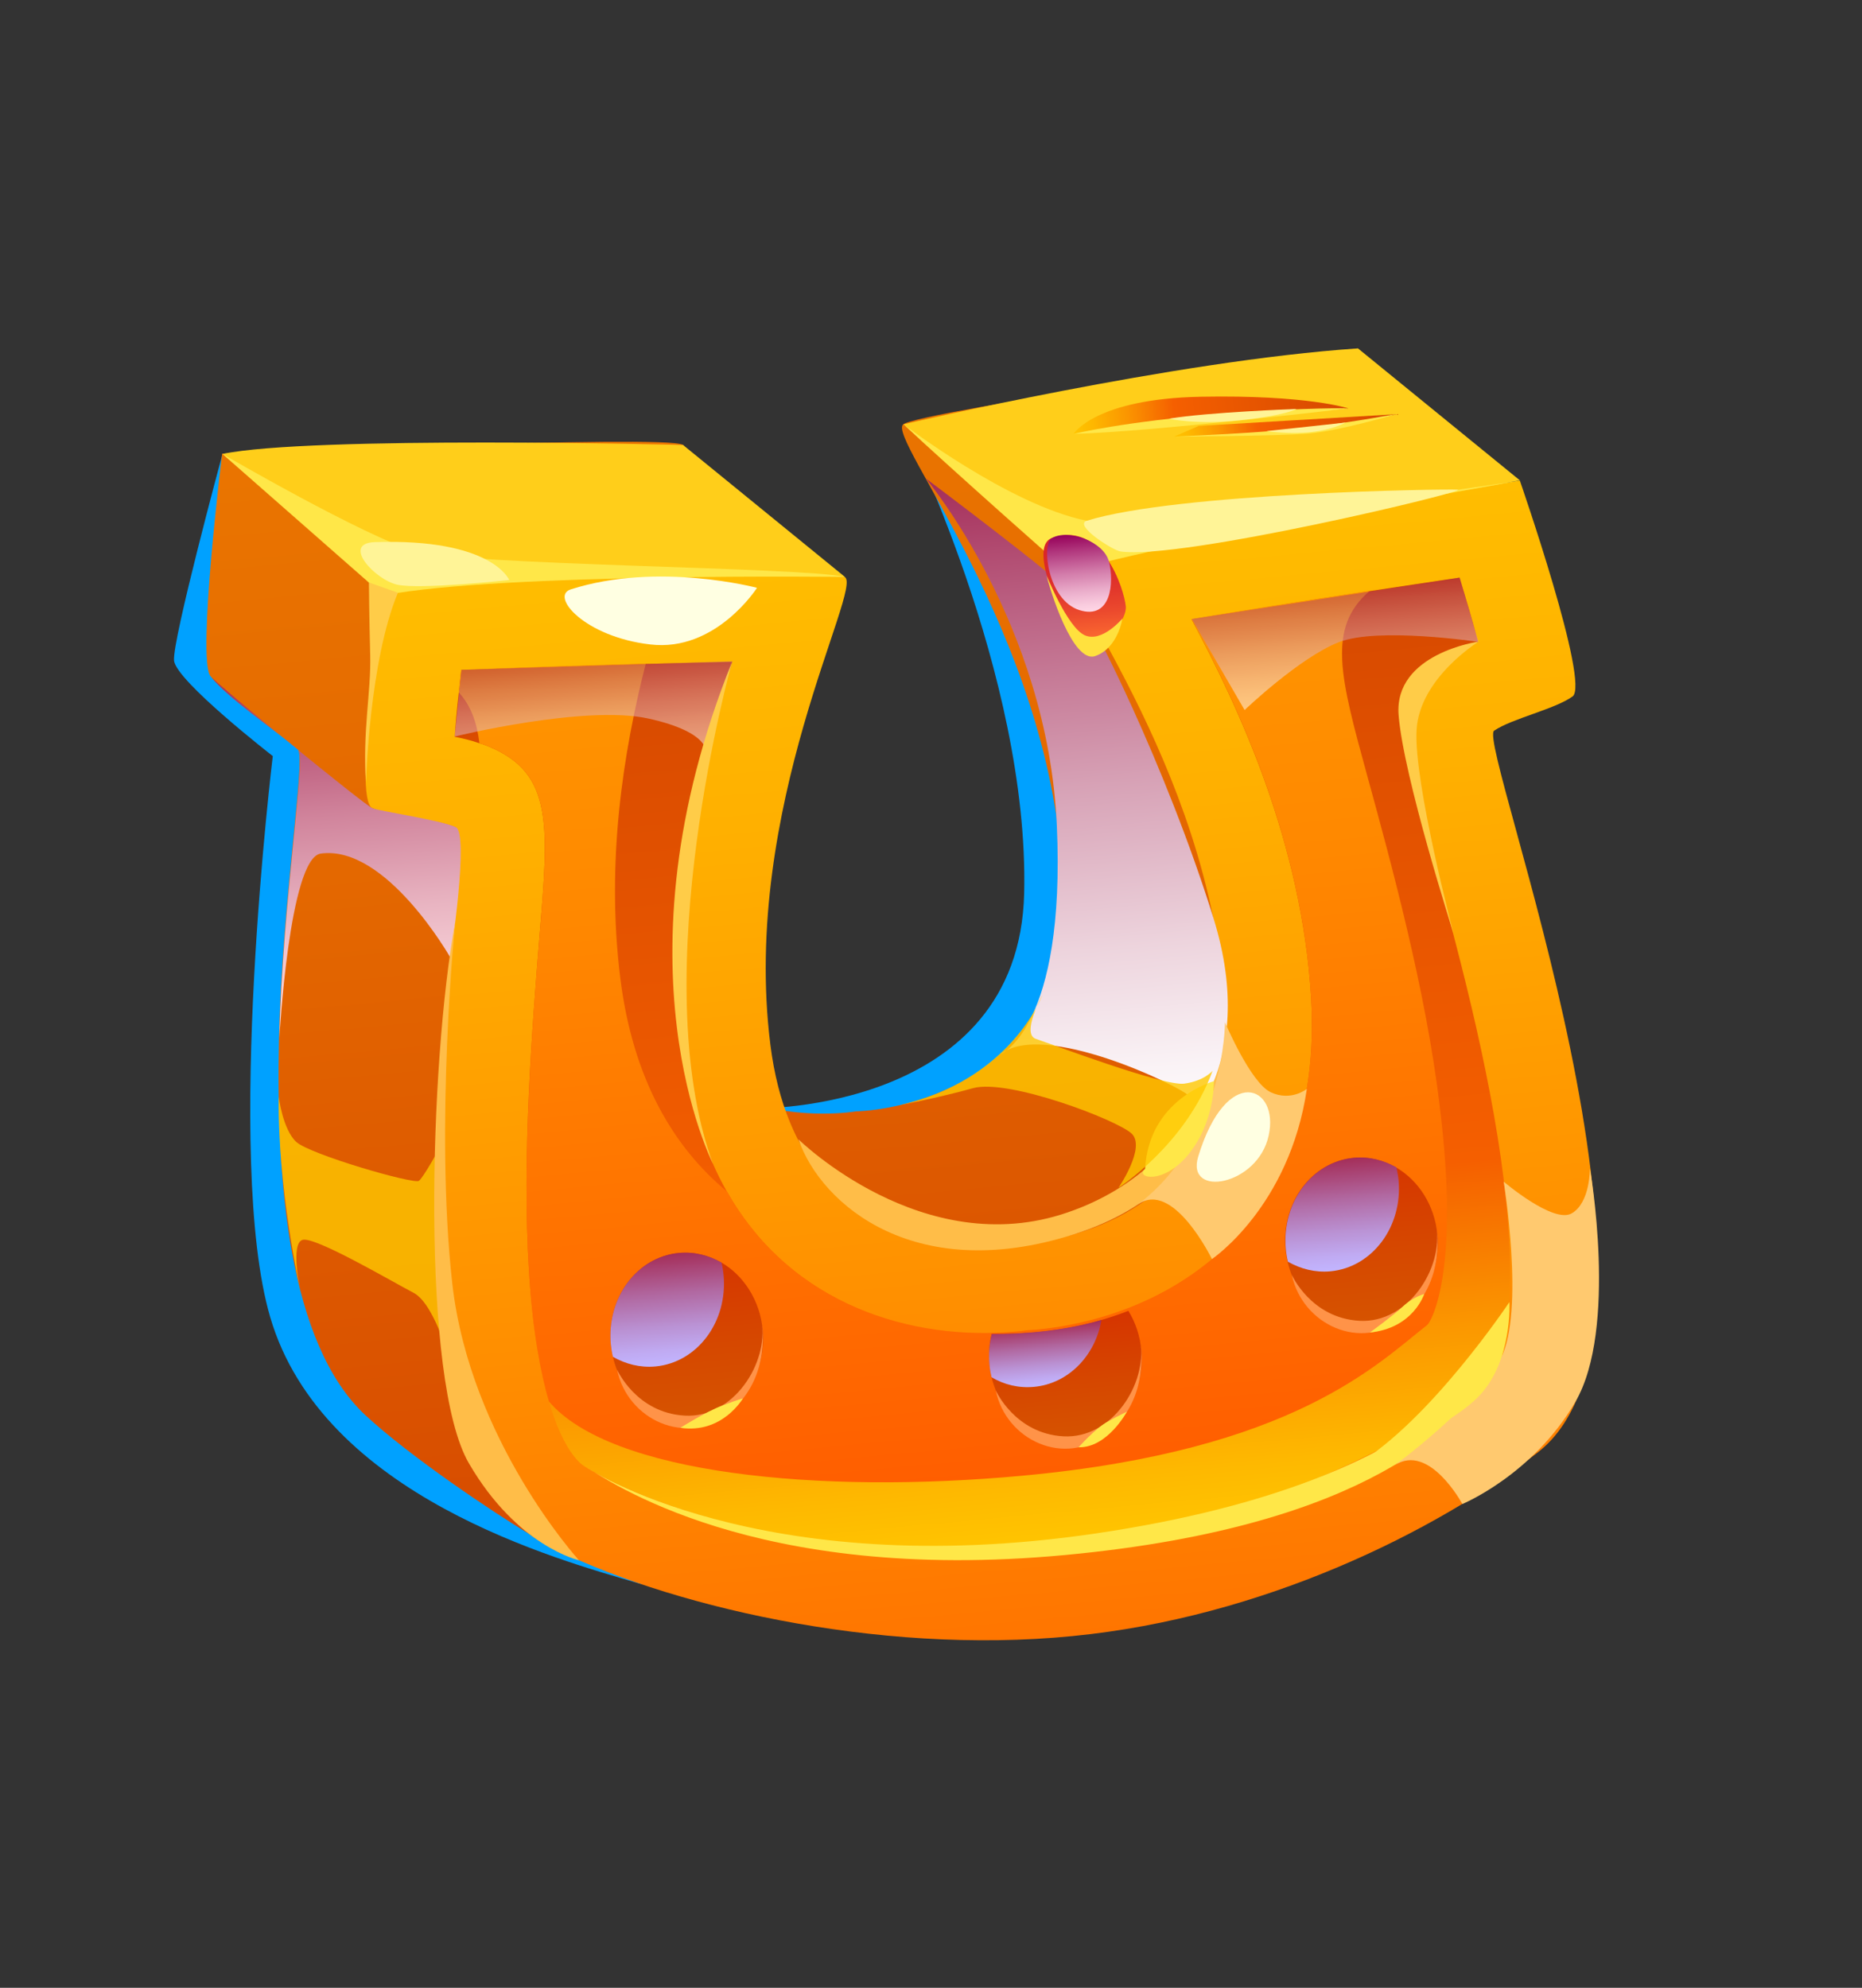 <svg width="163" height="174" viewBox="0 0 163 174" fill="none" xmlns="http://www.w3.org/2000/svg">
<rect x="0" y="0" width="163" height="174" fill="#333333" stroke="none"/>
<path d="M19.475 39.737C19.475 39.737 15.071 56.041 15.236 57.821C15.401 59.602 23.88 66.183 23.88 66.183C23.88 66.183 19.595 101.435 23.652 115.291C28.25 130.998 48.964 136.551 55.914 138.6C62.864 140.65 85.665 108.038 85.665 108.038C85.665 108.038 110.166 59.004 110.089 58.166C110.011 57.329 79.095 37.142 79.095 37.142C79.095 37.142 90.1 59.016 89.657 78.174C89.215 97.332 66.293 97.027 66.293 97.027L41.018 69.902L19.475 39.737Z" fill="#00A1FF"/>
<path d="M123.461 49.455C121.846 50.555 118.199 51.368 116.606 52.413C114.989 53.487 134.66 104.475 120.428 115.59C103.583 128.716 67.874 147.13 46.351 134.285C43.278 132.457 35.873 127.493 31.972 123.867C25.294 117.621 24.14 103.469 24.425 90.874C24.716 78.621 26.815 66.228 26.071 65.61C23.806 63.681 19.893 61.06 18.426 59.189C17.228 57.663 19.446 39.713 19.446 39.713C19.446 39.713 58.106 38.032 59.774 38.933C61.439 39.809 50.664 59.159 53.271 79.883C55.878 100.607 74.925 97.284 74.925 97.284C74.925 97.284 94.258 97.05 92.986 76.202C91.74 55.352 77.595 38.338 79.068 37.145C80.545 35.978 118.852 30.5 118.852 30.5C118.852 30.5 125.075 48.354 123.461 49.455Z" fill="url(#paint0_linear_608_2551)"/>
<path d="M133.048 42.07C133.048 42.07 94.74 47.548 93.264 48.715C91.788 49.882 105.936 66.922 107.182 87.772C108.428 108.622 89.094 108.856 89.094 108.856C89.094 108.856 70.047 112.179 67.44 91.455C64.833 70.731 75.611 51.407 73.943 50.505C72.278 49.63 33.615 51.286 33.615 51.286C33.615 51.286 30.804 69.951 32.593 70.736C34.356 71.523 38.117 71.649 39.877 72.41C41.69 73.167 31.725 126.9 47.755 135.185C58.017 140.491 76.725 144.91 93.889 143.214C110.585 141.587 125.754 134.029 134.621 127.134C148.881 116.042 129.208 65.029 130.799 63.957C132.389 62.886 136.066 62.096 137.652 60.972C139.242 59.901 133.048 42.07 133.048 42.07Z" fill="url(#paint1_linear_608_2551)"/>
<path d="M131.658 103.432C133.426 117.95 130.289 120.855 129.919 121.127C125.609 124.484 112.07 133.396 91.571 135.296C71.072 137.195 56.675 131.717 51.273 128.416C50.997 128.283 49.4 127.295 48.047 122.668C47.309 120.122 46.632 116.515 46.311 111.343C45.657 101.158 46.618 89.583 47.228 81.921C48.042 72.182 48.396 67.739 42.898 65.397C42.595 65.267 42.266 65.139 41.969 65.061C41.259 64.81 40.53 64.64 39.804 64.496C39.88 63.327 39.997 62.022 40.159 60.634C40.232 59.994 40.302 59.327 40.372 58.66C46.001 58.429 51.609 58.252 56.534 58.113C59.3 58.041 61.856 57.989 64.096 57.94C61.464 66.29 58.199 78.924 59.898 92.418C60.497 97.168 61.813 101.113 63.642 104.323C69.325 114.359 79.959 117.413 88.939 116.581C89.279 116.549 89.594 116.52 89.8 116.474C90.036 116.453 90.327 116.452 90.667 116.421C102.527 115.321 115.966 107.052 114.772 87.332C113.963 73.756 108.46 61.961 104.309 54.213C108.574 53.501 114.064 52.623 119.923 51.736C122.474 51.342 125.132 50.963 127.762 50.561C128.401 52.614 128.978 54.567 129.393 56.193C128.401 56.601 127.414 57.062 126.52 57.673C121.546 60.986 122.736 65.285 125.3 74.712C127.355 82.073 130.429 93.301 131.658 103.432Z" fill="url(#paint2_linear_608_2551)"/>
<path d="M124.927 115.991C120.618 119.348 113.271 126.974 89.525 129.174C71.67 130.829 53.414 129.009 48.047 122.668C47.31 120.122 46.632 116.515 46.311 111.343C45.658 101.158 46.618 89.583 47.228 81.921C48.042 72.182 48.396 67.739 42.898 65.397C42.595 65.267 42.267 65.139 41.969 65.061C41.744 63.207 41.213 61.751 40.157 60.608C40.229 59.967 40.3 59.301 40.37 58.634C45.999 58.403 51.607 58.226 56.532 58.087C54.555 65.822 53.023 75.496 54.312 85.701C55.415 94.471 58.98 100.451 63.64 104.297C69.323 114.332 79.957 117.387 88.937 116.554C89.277 116.523 89.591 116.494 89.798 116.448C90.034 116.426 90.324 116.426 90.665 116.394C102.524 115.295 115.964 107.026 114.77 87.306C113.96 73.73 108.458 61.935 104.307 54.187C108.571 53.475 114.061 52.596 119.92 51.71C116.127 54.94 117.32 59.265 119.713 67.995C121.747 75.411 124.821 86.639 126.022 96.746C127.842 111.259 125.298 115.719 124.927 115.991Z" fill="url(#paint3_linear_608_2551)"/>
<path d="M19.475 39.737L33.642 51.283C33.642 51.283 64.872 49.788 73.969 50.503L59.802 38.957C59.8 38.931 27.037 38.138 19.475 39.737Z" fill="#FFCE1A"/>
<path d="M79.095 37.142C79.095 37.142 102.896 31.557 118.879 30.498L133.046 42.044C133.046 42.044 105.815 47.103 93.262 48.689L79.095 37.142Z" fill="#FFCE1A"/>
<path opacity="0.5" d="M39.801 64.469C39.801 64.469 51.213 61.669 56.766 62.897C62.32 64.125 61.833 65.992 61.833 65.992L64.118 57.885L40.396 58.632L39.801 64.469Z" fill="url(#paint4_linear_608_2551)"/>
<path opacity="0.5" d="M104.333 54.185L108.953 62.153C108.953 62.153 113.756 57.562 117.196 56.214C120.635 54.865 129.419 56.19 129.419 56.19L127.788 50.559L104.333 54.185Z" fill="url(#paint5_linear_608_2551)"/>
<path d="M19.475 39.737C19.475 39.737 31.923 46.98 36.317 48.236C40.685 49.495 70.033 49.627 73.995 50.501C73.995 50.501 44.202 50.12 33.56 52.109L19.475 39.737Z" fill="#FFE748"/>
<path d="M79.095 37.142C79.095 37.142 88.36 44.232 95.139 45.584C101.916 46.91 133.074 42.068 133.074 42.068C133.074 42.068 102.538 47.354 93.495 50.066C93.469 50.069 83.172 40.963 79.095 37.142Z" fill="#FFE748"/>
<path d="M51.273 128.416C51.273 128.416 66.369 138.582 95.883 134.236C127.429 129.596 131.725 116.972 131.725 116.972C131.725 116.972 131.735 119.929 129.556 122.058C127.403 124.185 120.693 133.547 93.232 136.119C65.85 138.683 53.167 129.481 51.273 128.416Z" fill="#FFE748"/>
<path d="M69.897 99.73C69.897 99.73 80.823 110.494 93.463 106.128C106.131 101.785 107.259 89.455 107.259 89.455C107.259 89.455 108.961 102.975 94.625 107.842C80.289 112.709 71.883 105.487 69.897 99.73Z" fill="#FFBD48"/>
<path d="M66.77 116.417C67.149 120.501 64.47 124.077 60.804 124.416C57.48 124.725 54.452 122.259 53.653 118.768C53.567 118.407 53.507 118.043 53.473 117.676C53.094 113.592 55.773 110.017 59.438 109.677C60.774 109.553 62.045 109.884 63.16 110.52C65.086 111.636 66.53 113.825 66.77 116.417Z" fill="url(#paint6_linear_608_2551)"/>
<path d="M63.341 111.613C63.719 115.697 61.041 119.272 57.376 119.612C56.04 119.735 54.769 119.404 53.653 118.768C53.567 118.407 53.507 118.043 53.473 117.676C53.094 113.592 55.773 110.017 59.438 109.677C60.774 109.553 62.045 109.884 63.16 110.52C63.244 110.856 63.305 111.22 63.341 111.613Z" fill="url(#paint7_linear_608_2551)"/>
<path d="M54.022 119.896C54.022 119.896 55.693 123.676 59.94 123.916C64.187 124.156 67.304 119.325 66.671 115.634C66.671 115.634 67.653 120.534 63.848 123.633C60.042 126.732 54.898 124.224 54.022 119.896Z" fill="#FF9348"/>
<path d="M99.916 118.204C100.013 119.251 99.898 120.292 99.64 121.213C98.833 123.902 96.673 125.951 93.95 126.203C91.044 126.472 88.42 124.656 87.237 121.861C87.203 121.785 87.172 121.735 87.17 121.709C87.029 121.326 86.888 120.943 86.796 120.529C86.71 120.167 86.65 119.803 86.616 119.436C86.529 118.494 86.603 117.589 86.816 116.751C89.434 116.799 92.926 116.581 96.421 115.544C97.192 115.314 97.987 115.056 98.776 114.745C99.397 115.743 99.797 116.921 99.916 118.204Z" fill="url(#paint8_linear_608_2551)"/>
<path d="M96.421 115.544C95.891 118.656 93.532 121.119 90.521 121.398C89.186 121.522 87.916 121.217 86.799 120.555C86.713 120.193 86.652 119.829 86.618 119.463C86.531 118.52 86.606 117.616 86.818 116.777C89.432 116.773 92.924 116.555 96.421 115.544Z" fill="url(#paint9_linear_608_2551)"/>
<path d="M87.17 121.709C87.17 121.709 88.84 125.488 93.088 125.728C97.335 125.969 100.452 121.138 99.819 117.447C99.819 117.447 100.801 122.347 96.996 125.445C93.188 128.518 88.046 126.037 87.17 121.709Z" fill="#FF9348"/>
<path d="M125.832 108.092C126.211 112.176 123.532 115.751 119.867 116.091C116.542 116.399 113.514 113.933 112.716 110.443C112.629 110.081 112.569 109.717 112.535 109.35C112.157 105.266 114.835 101.691 118.501 101.351C119.836 101.228 121.108 101.559 122.223 102.195C124.177 103.334 125.592 105.5 125.832 108.092Z" fill="url(#paint10_linear_608_2551)"/>
<path d="M122.429 103.284C122.808 107.369 120.129 110.944 116.464 111.284C115.129 111.407 113.857 111.076 112.742 110.44C112.655 110.079 112.595 109.714 112.561 109.348C112.183 105.264 114.862 101.689 118.527 101.349C119.862 101.225 121.134 101.556 122.249 102.192C122.307 102.53 122.393 102.892 122.429 103.284Z" fill="url(#paint11_linear_608_2551)"/>
<path d="M113.087 111.597C113.087 111.597 114.757 115.376 119.004 115.616C123.251 115.856 126.368 111.026 125.736 107.335C125.736 107.335 126.718 112.234 122.912 115.333C119.131 118.403 113.989 115.923 113.087 111.597Z" fill="#FF9348"/>
<path d="M39.431 83.832C39.431 83.832 33.812 73.923 28.077 74.719C25.314 75.107 24.454 90.897 24.454 90.897C24.744 78.645 26.843 66.251 26.1 65.634C23.835 63.705 19.922 61.084 18.454 59.213C18.994 59.902 31.938 70.506 32.621 70.759C33.331 71.01 38.741 71.829 39.904 72.408C41.092 72.984 39.431 83.832 39.431 83.832Z" fill="url(#paint12_linear_608_2551)"/>
<path d="M87.585 92.281C91.322 89.295 103.21 95.058 104.025 95.88C104.841 96.703 103.01 99.46 103.01 99.46C103.01 99.46 110.337 93.606 106.233 80.387C102.13 67.169 95.425 53.796 94.063 52.206C92.701 50.615 81.038 41.874 81.038 41.874C81.038 41.874 91.72 54.561 92.515 72.258C93.31 89.955 87.585 92.281 87.585 92.281Z" fill="url(#paint13_linear_608_2551)"/>
<path d="M92.059 47.11C90.016 47.854 92.852 54.245 94.326 55.904C95.772 57.539 98.695 54.602 98.551 53.057C98.385 51.541 96.503 45.484 92.059 47.11Z" fill="url(#paint14_linear_608_2551)"/>
<path d="M91.622 50.372C91.622 50.372 93.444 54.93 94.959 55.608C96.474 56.286 98.256 54.141 98.256 54.141C98.256 54.141 97.886 56.71 95.893 57.422C93.902 58.162 91.855 51.46 91.622 50.372Z" fill="#FFE13E"/>
<path d="M92.059 47.11C91.158 47.643 91.716 52.529 94.491 53.407C97.292 54.283 97.538 50.959 97.083 49.179C96.656 47.423 93.538 46.26 92.059 47.11Z" fill="url(#paint15_linear_608_2551)"/>
<path d="M99.629 105.424C102.701 103.238 106.093 110.212 106.093 110.212C106.093 110.212 112.879 105.648 114.403 95.315C114.403 95.315 113.029 96.445 111.235 95.608C109.467 94.769 107.235 89.483 107.235 89.483C107.235 89.483 107.248 99.595 99.629 105.424Z" fill="#FFC96F"/>
<path d="M122.078 128.27C125.112 126.246 128.016 131.654 128.016 131.654C128.016 131.654 134.196 129.101 137.908 122.71C141.646 116.317 139.181 102.26 139.181 102.26C139.181 102.26 139.222 105.266 137.593 106.209C135.99 107.15 131.632 103.435 131.632 103.435C131.632 103.435 133.504 114.8 131.376 118.906C129.274 123.008 122.078 128.27 122.078 128.27Z" fill="#FFC96F"/>
<path d="M100.24 102.331C99.306 103.078 101.83 103.821 104.101 100.97C106.372 98.119 106.261 94.643 106.261 94.643C106.261 94.643 100.567 96.174 100.24 102.331Z" fill="#FFE748"/>
<path d="M118.696 128.24C118.696 128.24 126.755 125.169 129.585 122.082C132.414 118.994 132.134 113.977 132.134 113.977C132.134 113.977 125.204 124.389 118.696 128.24Z" fill="#FFE748"/>
<path d="M32.785 47.455C29.891 47.565 32.798 50.728 34.767 51.179C36.737 51.63 44.579 50.771 44.579 50.771C44.579 50.771 43.104 47.106 32.785 47.455Z" fill="#FFF497"/>
<path d="M98.081 48.268C97.357 48.151 93.959 45.957 95.139 45.584C102.966 43.142 126.513 42.782 127.603 42.865C128.67 42.978 103.25 49.057 98.081 48.268Z" fill="#FFF497"/>
<path opacity="0.8" d="M24.399 95.999C24.399 95.999 24.742 98.845 25.927 99.95C27.112 101.055 36.255 103.693 36.673 103.364C37.091 103.034 38.491 100.475 38.491 100.475C38.491 100.475 38.089 113.795 39.642 120.014C39.642 120.014 38.175 114.156 36.181 113.153C34.21 112.121 27.536 108.198 26.484 108.533C25.43 108.842 26.242 112.754 26.242 112.754C26.242 112.754 24.279 103.826 24.399 95.999Z" fill="#FFC800"/>
<path opacity="0.8" d="M78.704 96.748C78.704 96.748 82.079 96.119 85.193 95.249C88.284 94.408 97.754 98.019 99.054 99.219C100.353 100.419 97.91 103.973 97.91 103.973C97.91 103.973 103.793 100.206 106.15 93.73C106.15 93.73 105.44 94.614 103.667 94.857C101.867 95.103 91.989 91.372 90.682 90.938C89.374 90.505 91.251 87.11 91.251 87.11C91.251 87.11 88.484 94.575 78.704 96.748Z" fill="#FFC800"/>
<path d="M104.892 101.24C103.779 104.907 110.119 103.792 111.059 99.401C112.027 95.033 107.382 93.061 104.892 101.24Z" fill="#FFFFE2"/>
<path d="M93.985 37.98C93.985 37.98 95.839 34.904 105.144 34.728C114.449 34.552 118.045 35.75 118.045 35.75L93.985 37.98Z" fill="url(#paint16_linear_608_2551)"/>
<path d="M102.774 38.222C102.774 38.222 114.457 38.063 116.216 37.663C117.972 37.236 122.316 36.252 122.316 36.252L104.932 37.283L102.774 38.222Z" fill="url(#paint17_linear_608_2551)"/>
<path d="M93.986 37.98C93.986 37.98 98.556 36.87 106.737 36.244C114.891 35.62 118.045 35.751 118.045 35.751C118.045 35.751 100.65 37.812 93.986 37.98Z" fill="#FFE748"/>
<path d="M102.774 38.222C102.774 38.222 110.929 37.889 114.818 37.396C118.706 36.904 122.314 36.226 122.314 36.226C122.314 36.226 117.277 37.723 114.552 37.949C111.801 38.178 102.774 38.222 102.774 38.222Z" fill="#FFE748"/>
<path d="M110.862 37.736C110.862 37.736 112.817 38.031 114.752 37.825C116.687 37.619 117.79 36.989 117.79 36.989C117.79 36.989 111.307 37.695 110.862 37.736Z" fill="#FFF497"/>
<path d="M102.338 36.652C102.338 36.652 104.634 37.205 108.582 36.786C112.531 36.367 113.508 35.801 113.508 35.801C113.508 35.801 105.717 36.074 102.338 36.652Z" fill="#FFF497"/>
<path d="M39.851 80.678C39.851 80.678 38.045 98.51 39.588 112.309C41.131 126.108 50.683 136.577 50.683 136.577C50.683 136.577 45.292 135.386 41.051 128.096C36.813 120.831 37.588 93.007 39.851 80.678Z" fill="#FFBD48"/>
<path d="M32.294 50.986C32.294 50.986 32.321 54.126 32.407 57.339C32.494 60.552 31.715 64.11 32.041 68.489C32.041 68.489 32.325 57.875 34.833 51.886L32.294 50.986Z" fill="#FFCC48"/>
<path d="M64.094 57.914C64.094 57.914 56.365 85.352 62.412 101.876C62.436 101.847 53.384 84.52 64.094 57.914Z" fill="#FFCC48"/>
<path d="M129.443 56.161C129.443 56.161 124.271 59.334 124.007 63.9C123.744 68.466 127.243 81.714 127.243 81.714C127.243 81.714 122.855 67.994 122.434 62.594C122.013 57.193 129.443 56.161 129.443 56.161Z" fill="#FFCC48"/>
<path d="M94.417 126.688C94.417 126.688 95.876 125.048 96.906 124.477C97.909 123.909 98.644 123.576 98.644 123.576C98.644 123.576 96.957 126.743 94.417 126.688Z" fill="#FFE748"/>
<path d="M59.563 124.98C59.563 124.98 61.758 123.589 63.237 123.029C64.717 122.47 65.029 122.414 65.029 122.414C65.029 122.414 63.232 125.538 59.563 124.98Z" fill="#FFE748"/>
<path d="M119.918 116.641C119.918 116.641 121.972 115.156 122.846 114.336C123.721 113.516 124.675 113.269 124.675 113.269C124.675 113.269 123.738 116.26 119.918 116.641Z" fill="#FFE748"/>
<path d="M49.962 51.593C48.116 52.186 51.193 55.756 56.931 56.413C62.671 57.095 66.268 51.455 66.268 51.455C66.268 51.455 57.578 49.144 49.962 51.593Z" fill="#FFFFE2"/>
<defs>
<linearGradient id="paint0_linear_608_2551" x1="78.769" y1="137.468" x2="69.282" y2="35.11" gradientUnits="userSpaceOnUse">
<stop stop-color="#D64900"/>
<stop offset="0.636" stop-color="#E46800"/>
<stop offset="1" stop-color="#EA7500"/>
</linearGradient>
<linearGradient id="paint1_linear_608_2551" x1="92.32" y1="143.37" x2="83.358" y2="46.672" gradientUnits="userSpaceOnUse">
<stop stop-color="#FF7500"/>
<stop offset="0.308" stop-color="#FF8F00"/>
<stop offset="0.755" stop-color="#FFB000"/>
<stop offset="1" stop-color="#FFBD00"/>
</linearGradient>
<linearGradient id="paint2_linear_608_2551" x1="91.571" y1="135.29" x2="84.091" y2="54.585" gradientUnits="userSpaceOnUse">
<stop stop-color="#FFC500"/>
<stop offset="0.069" stop-color="#FEB800"/>
<stop offset="0.195" stop-color="#FB9700"/>
<stop offset="0.363" stop-color="#F56200"/>
<stop offset="0.371" stop-color="#F55F00"/>
<stop offset="1" stop-color="#D64900"/>
</linearGradient>
<linearGradient id="paint3_linear_608_2551" x1="87.832" y1="129.329" x2="80.932" y2="54.878" gradientUnits="userSpaceOnUse">
<stop stop-color="#FF5E00"/>
<stop offset="0.14" stop-color="#FF6700"/>
<stop offset="0.696" stop-color="#FF8800"/>
<stop offset="1" stop-color="#FF9500"/>
</linearGradient>
<linearGradient id="paint4_linear_608_2551" x1="52.484" y1="66.87" x2="51.624" y2="57.594" gradientUnits="userSpaceOnUse">
<stop stop-color="white"/>
<stop offset="0.102" stop-color="#FAF3F6"/>
<stop offset="0.284" stop-color="#EDD4DD"/>
<stop offset="0.525" stop-color="#D7A2B6"/>
<stop offset="0.813" stop-color="#B95D7F"/>
<stop offset="1" stop-color="#A42D59"/>
</linearGradient>
<linearGradient id="paint5_linear_608_2551" x1="117.462" y1="61.343" x2="116.557" y2="51.576" gradientUnits="userSpaceOnUse">
<stop stop-color="white"/>
<stop offset="0.102" stop-color="#FAF3F6"/>
<stop offset="0.284" stop-color="#EDD4DD"/>
<stop offset="0.525" stop-color="#D7A2B6"/>
<stop offset="0.813" stop-color="#B95D7F"/>
<stop offset="1" stop-color="#A42D59"/>
</linearGradient>
<linearGradient id="paint6_linear_608_2551" x1="60.793" y1="124.398" x2="59.426" y2="109.65" gradientUnits="userSpaceOnUse">
<stop stop-color="#D65400"/>
<stop offset="0.47" stop-color="#D64700"/>
<stop offset="1" stop-color="#D63400"/>
</linearGradient>
<linearGradient id="paint7_linear_608_2551" x1="58.846" y1="119.458" x2="57.95" y2="109.787" gradientUnits="userSpaceOnUse">
<stop stop-color="#C2B5FF"/>
<stop offset="0.122" stop-color="#C0ABF3"/>
<stop offset="0.341" stop-color="#BA92D4"/>
<stop offset="0.631" stop-color="#B169A2"/>
<stop offset="0.979" stop-color="#A5315D"/>
<stop offset="1" stop-color="#A42D59"/>
</linearGradient>
<linearGradient id="paint8_linear_608_2551" x1="93.954" y1="126.206" x2="92.941" y2="115.273" gradientUnits="userSpaceOnUse">
<stop stop-color="#D65400"/>
<stop offset="0.47" stop-color="#D64700"/>
<stop offset="1" stop-color="#D63400"/>
</linearGradient>
<linearGradient id="paint9_linear_608_2551" x1="91.87" y1="121.269" x2="91.382" y2="116.011" gradientUnits="userSpaceOnUse">
<stop stop-color="#C2B5FF"/>
<stop offset="0.122" stop-color="#C0ABF3"/>
<stop offset="0.341" stop-color="#BA92D4"/>
<stop offset="0.631" stop-color="#B169A2"/>
<stop offset="0.979" stop-color="#A5315D"/>
<stop offset="1" stop-color="#A42D59"/>
</linearGradient>
<linearGradient id="paint10_linear_608_2551" x1="119.87" y1="116.077" x2="118.503" y2="101.329" gradientUnits="userSpaceOnUse">
<stop stop-color="#D65400"/>
<stop offset="0.47" stop-color="#D64700"/>
<stop offset="1" stop-color="#D63400"/>
</linearGradient>
<linearGradient id="paint11_linear_608_2551" x1="117.923" y1="111.137" x2="117.027" y2="101.466" gradientUnits="userSpaceOnUse">
<stop stop-color="#C2B5FF"/>
<stop offset="0.122" stop-color="#C0ABF3"/>
<stop offset="0.341" stop-color="#BA92D4"/>
<stop offset="0.631" stop-color="#B169A2"/>
<stop offset="0.979" stop-color="#A5315D"/>
<stop offset="1" stop-color="#A42D59"/>
</linearGradient>
<linearGradient id="paint12_linear_608_2551" x1="31.585" y1="90.234" x2="28.621" y2="58.252" gradientUnits="userSpaceOnUse">
<stop stop-color="#FFE0E3"/>
<stop offset="0.115" stop-color="#F9D4DA"/>
<stop offset="0.322" stop-color="#E9B5C2"/>
<stop offset="0.595" stop-color="#D0839B"/>
<stop offset="0.922" stop-color="#AD3E66"/>
<stop offset="1" stop-color="#A42D59"/>
</linearGradient>
<linearGradient id="paint13_linear_608_2551" x1="97.552" y1="99.945" x2="92.074" y2="40.838" gradientUnits="userSpaceOnUse">
<stop stop-color="white"/>
<stop offset="0.102" stop-color="#FAF3F6"/>
<stop offset="0.284" stop-color="#EDD4DD"/>
<stop offset="0.525" stop-color="#D7A2B6"/>
<stop offset="0.813" stop-color="#B95D7F"/>
<stop offset="1" stop-color="#A42D59"/>
</linearGradient>
<linearGradient id="paint14_linear_608_2551" x1="95.441" y1="56.392" x2="94.546" y2="46.733" gradientUnits="userSpaceOnUse">
<stop stop-color="#FF7231"/>
<stop offset="0.08" stop-color="#F96530"/>
<stop offset="0.289" stop-color="#EB492D"/>
<stop offset="0.498" stop-color="#E1352B"/>
<stop offset="0.708" stop-color="#DB2929"/>
<stop offset="0.916" stop-color="#D92529"/>
</linearGradient>
<linearGradient id="paint15_linear_608_2551" x1="94.839" y1="53.626" x2="94.2" y2="46.728" gradientUnits="userSpaceOnUse">
<stop stop-color="#FFD7E6"/>
<stop offset="0.1" stop-color="#F9CBDE"/>
<stop offset="0.278" stop-color="#EAACCA"/>
<stop offset="0.515" stop-color="#D27AA9"/>
<stop offset="0.798" stop-color="#B0357C"/>
<stop offset="1" stop-color="#960059"/>
</linearGradient>
<linearGradient id="paint16_linear_608_2551" x1="93.87" y1="36.835" x2="117.934" y2="34.605" gradientUnits="userSpaceOnUse">
<stop stop-color="#FFC500"/>
<stop offset="0.069" stop-color="#FEB800"/>
<stop offset="0.195" stop-color="#FB9700"/>
<stop offset="0.363" stop-color="#F56200"/>
<stop offset="0.371" stop-color="#F55F00"/>
<stop offset="1" stop-color="#D64900"/>
</linearGradient>
<linearGradient id="paint17_linear_608_2551" x1="102.87" y1="38.8" x2="122.186" y2="35.481" gradientUnits="userSpaceOnUse">
<stop stop-color="#FFC500"/>
<stop offset="0.069" stop-color="#FEB800"/>
<stop offset="0.195" stop-color="#FB9700"/>
<stop offset="0.363" stop-color="#F56200"/>
<stop offset="0.371" stop-color="#F55F00"/>
<stop offset="1" stop-color="#D64900"/>
</linearGradient>
</defs>
</svg>
